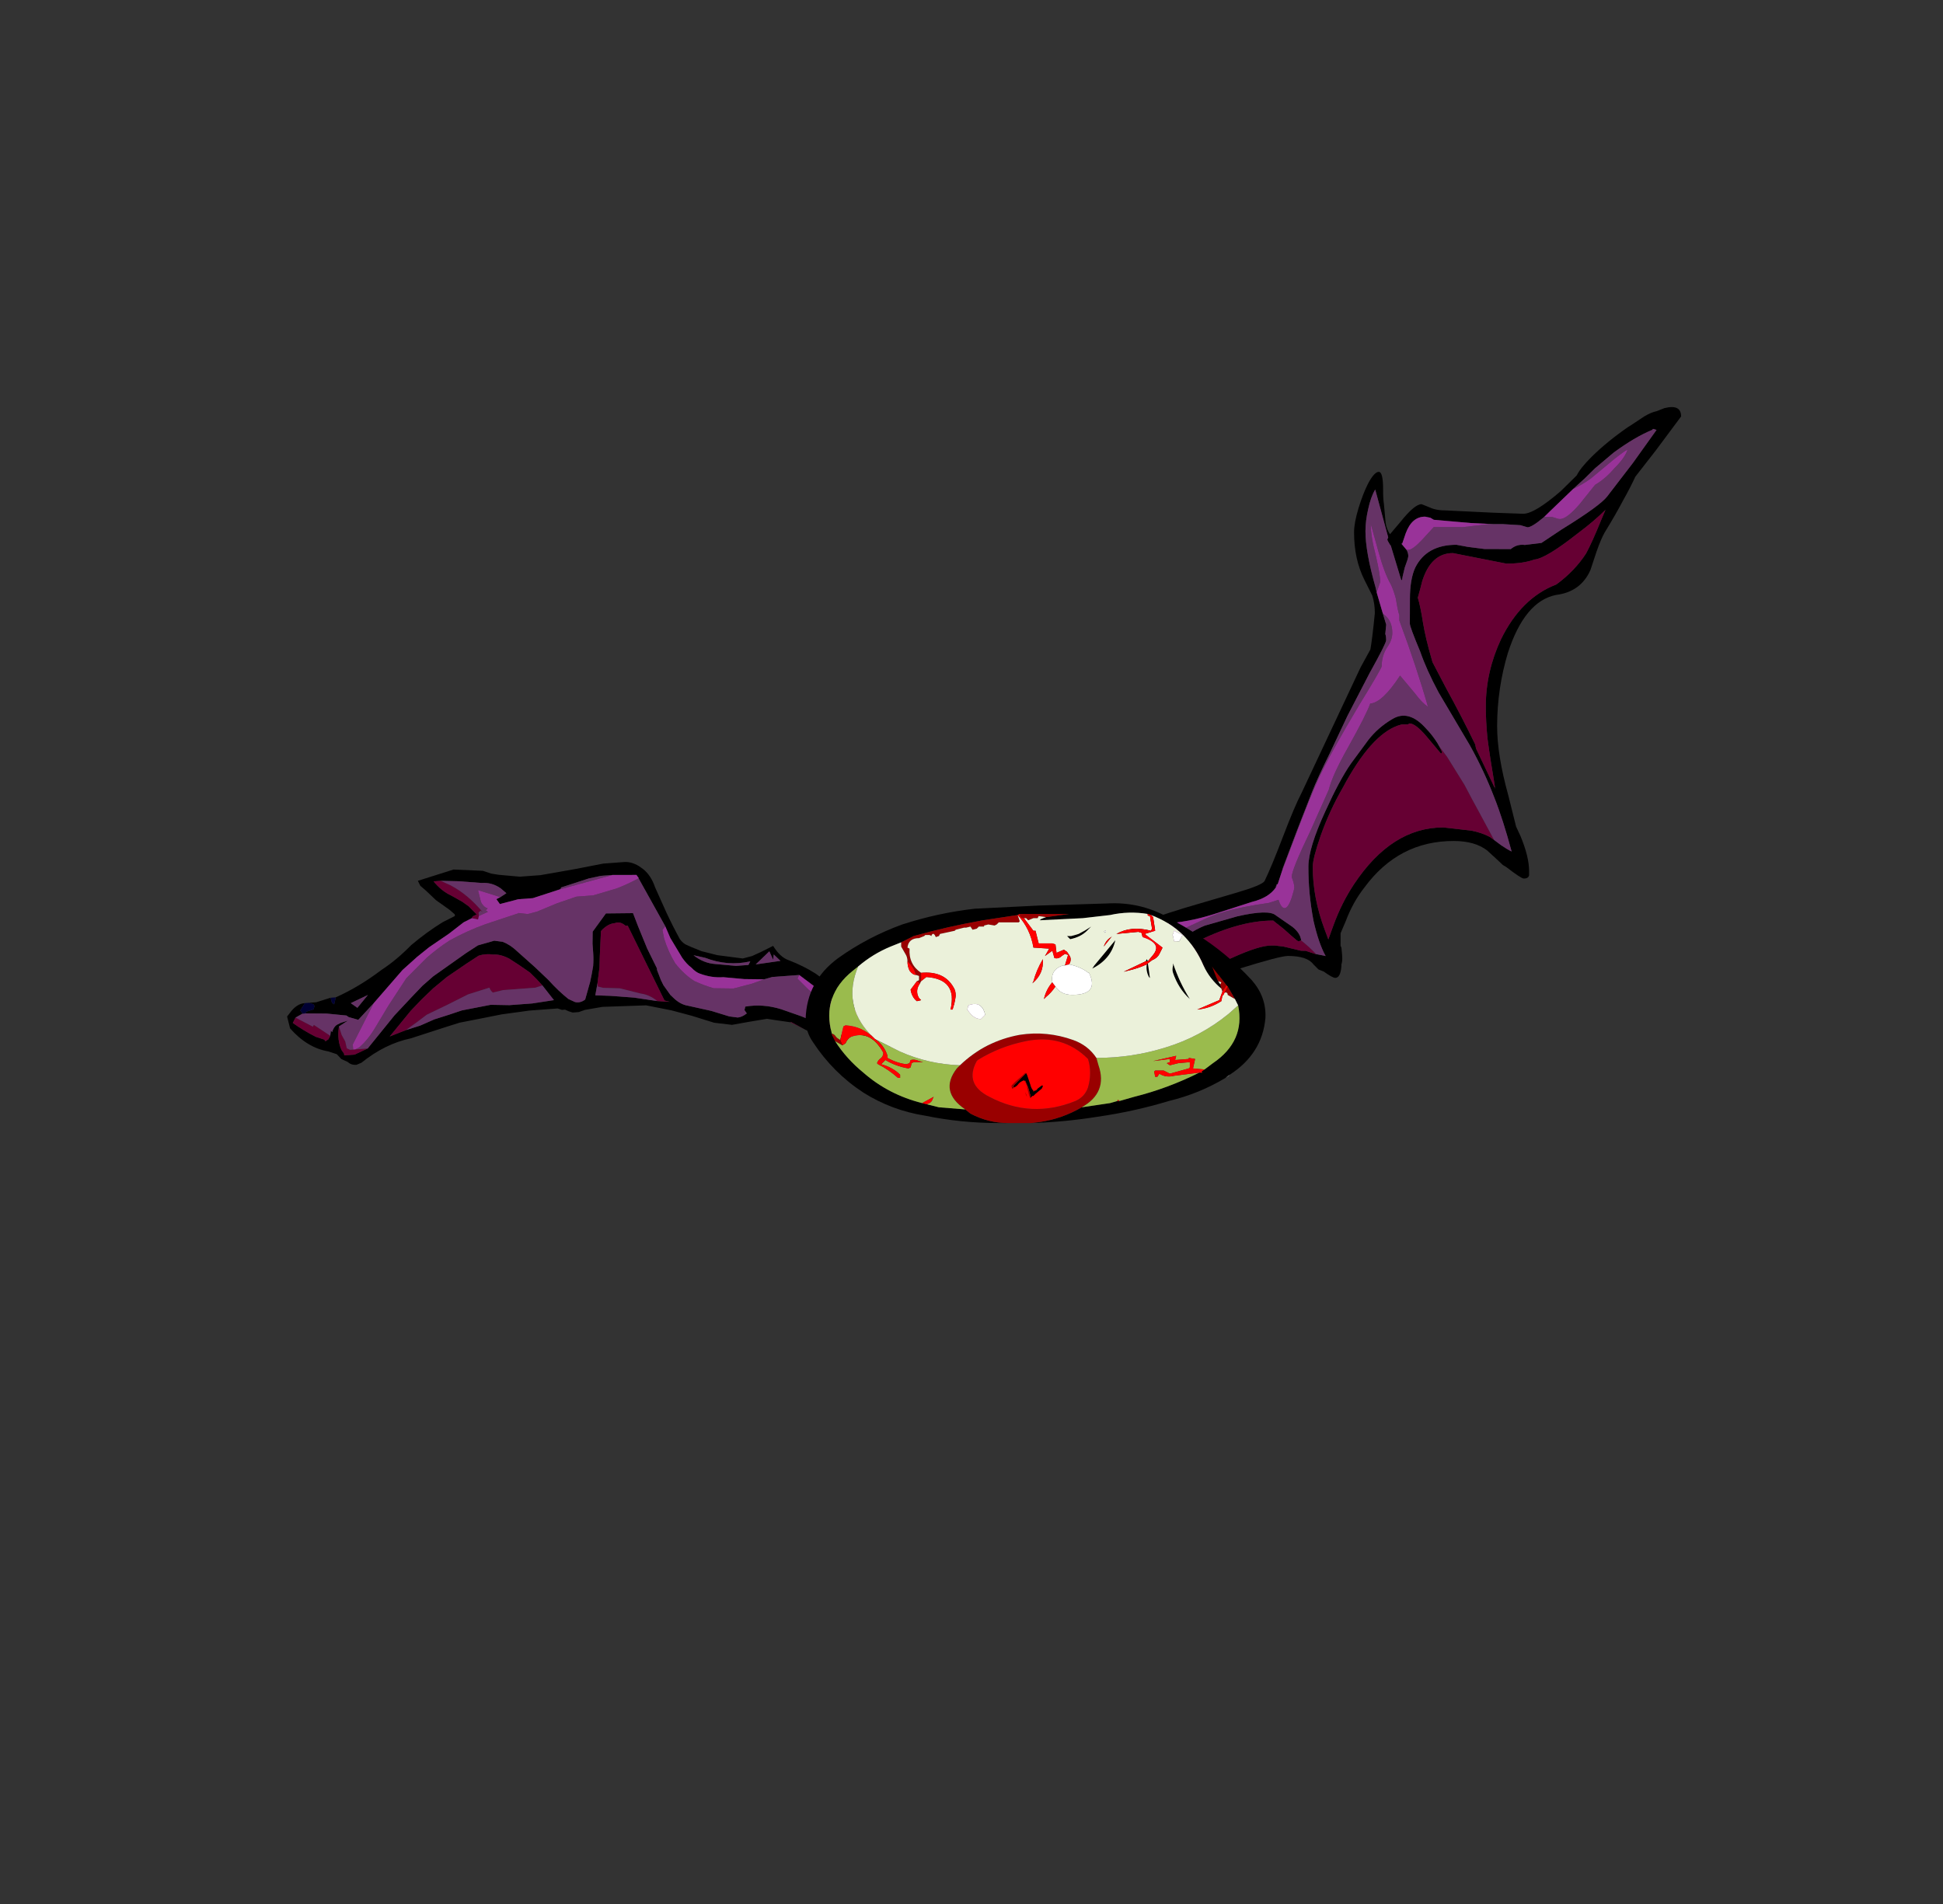 <?xml version="1.0" encoding="UTF-8" standalone="no"?>
<svg xmlns:ffdec="https://www.free-decompiler.com/flash" xmlns:xlink="http://www.w3.org/1999/xlink" ffdec:objectType="frame" height="640.05px" width="653.0px" xmlns="http://www.w3.org/2000/svg">
  <rect width="100%" height="100%" fill="#333333" stroke="none"/>
  <g transform="matrix(1.0, 0.0, 0.0, 1.0, 345.2, 387.6)">
    <use ffdec:characterId="10" height="194.25" transform="matrix(-0.841, -0.002, -0.003, 0.998, 219.793, -250.771)" width="229.25" xlink:href="#sprite0"/>
    <use ffdec:characterId="49" height="44.8" transform="matrix(0.996, -0.074, 0.122, 1.648, -252.041, -90.945)" width="236.6" xlink:href="#sprite1"/>
    <use ffdec:characterId="46" height="73.15" transform="matrix(1.008, 0.0, 0.0, 1.009, -74.444, -83.944)" width="153.3" xlink:href="#sprite2"/>
    <use ffdec:characterId="50" height="1.2" transform="matrix(7.0, 0.0, 0.0, 7.0, -5.25, -26.95)" width="1.5" xlink:href="#shape3"/>
  </g>
  <defs>
    <g id="sprite0" transform="matrix(1.0, 0.0, 0.0, 1.0, 117.95, 100.45)">
      <use ffdec:characterId="9" height="27.75" transform="matrix(7.0, 0.0, 0.0, 7.0, -117.95, -100.45)" width="32.75" xlink:href="#shape0"/>
    </g>
    <g id="shape0" transform="matrix(1.0, 0.0, 0.0, 1.0, 16.85, 14.35)">
      <path d="M1.0 -10.65 Q1.3 -10.15 1.55 -9.45 1.8 -8.75 1.8 -8.3 1.8 -7.0 1.2 -6.0 L0.75 -5.25 Q0.6 -4.85 0.6 -4.4 0.75 -3.1 0.85 -2.65 L1.4 -1.8 4.75 4.25 Q5.15 4.9 5.8 6.35 6.45 7.8 6.85 8.5 7.0 8.7 8.4 9.05 L11.4 9.8 Q15.25 10.8 15.6 11.35 15.9 11.1 15.9 11.45 15.9 11.9 15.6 12.4 15.25 13.1 14.5 13.1 L13.8 13.05 13.1 12.95 Q12.4 12.95 11.65 13.2 L10.75 13.4 8.4 12.75 Q5.95 12.1 5.5 12.1 4.4 12.1 4.05 12.5 L3.75 12.75 3.45 12.85 Q2.95 13.15 2.8 13.15 2.5 13.15 2.45 12.6 L2.45 12.5 Q2.4 12.4 2.4 12.2 2.4 12.1 2.45 11.7 L2.5 11.6 2.5 11.0 2.2 10.4 Q1.8 9.5 1.15 8.8 -0.8 6.55 -3.95 6.55 -5.15 6.55 -5.85 7.0 L-6.5 7.5 -6.75 7.7 -6.95 7.8 Q-7.8 8.35 -7.95 8.35 -8.2 8.35 -8.25 8.2 L-8.25 8.0 Q-8.25 7.3 -7.75 6.3 L-7.5 5.85 -7.05 4.35 Q-6.4 2.4 -6.4 1.0 -6.4 -0.8 -7.0 -2.5 -7.95 -5.0 -9.75 -5.3 -11.15 -5.45 -11.7 -6.5 L-12.05 -7.4 Q-12.3 -8.0 -12.5 -8.3 -13.15 -9.2 -13.55 -9.85 -13.95 -10.45 -14.25 -11.0 L-15.4 -12.25 -16.85 -13.9 Q-16.85 -14.5 -15.9 -14.3 L-15.45 -14.15 Q-15.15 -14.1 -14.75 -13.9 L-13.95 -13.45 -13.85 -13.4 Q-12.65 -12.7 -11.75 -11.95 -11.1 -11.4 -10.9 -11.05 L-10.0 -10.3 Q-8.5 -9.2 -7.85 -9.2 L-6.1 -9.25 -3.5 -9.35 Q-2.85 -9.35 -2.5 -9.5 L-2.05 -9.65 Q-1.65 -9.65 -0.85 -8.8 L-0.25 -8.2 Q-0.05 -8.45 0.0 -8.75 L0.1 -9.65 Q0.15 -9.9 0.15 -10.35 0.15 -11.2 0.4 -11.2 0.65 -11.2 1.0 -10.65 M0.5 -5.4 L0.55 -5.6 Q1.15 -7.35 1.15 -8.35 1.15 -8.85 1.0 -9.4 0.85 -10.0 0.6 -10.35 L-0.15 -8.05 -0.1 -7.95 Q-0.1 -7.9 -0.25 -7.7 L-0.3 -7.65 -0.9 -6.0 -0.95 -6.0 Q-0.95 -6.1 -1.1 -6.6 -1.3 -7.05 -1.3 -7.15 -1.3 -7.3 -1.2 -7.45 L-0.9 -7.75 -0.95 -7.75 -1.15 -8.25 Q-1.5 -9.05 -2.25 -9.05 L-2.55 -9.0 -2.75 -8.9 -4.85 -8.75 -6.15 -8.7 -6.7 -8.7 -7.7 -8.65 -8.1 -8.55 Q-8.35 -8.55 -9.05 -9.05 L-9.35 -9.3 -10.7 -10.4 -11.35 -10.9 -11.95 -11.4 -13.0 -12.15 Q-14.2 -12.9 -15.2 -13.25 L-15.25 -13.3 -15.45 -13.25 -14.1 -11.65 -12.65 -10.05 Q-12.25 -9.6 -10.05 -8.45 L-8.9 -7.8 -7.95 -7.7 Q-7.5 -7.75 -7.15 -7.5 L-5.65 -7.5 -4.7 -7.6 -4.05 -7.7 Q-2.35 -7.7 -1.7 -6.6 -1.4 -6.05 -1.4 -5.1 L-1.4 -4.85 Q-1.4 -4.45 -1.4 -3.9 -1.4 -3.75 -2.0 -2.55 -2.35 -1.7 -3.05 -0.6 -3.65 0.25 -4.85 1.95 -5.65 3.15 -6.25 4.45 -6.75 5.5 -7.25 7.05 -7.0 6.95 -6.65 6.75 L-6.25 6.5 -6.0 6.35 Q-5.55 6.15 -4.95 6.05 L-3.35 5.9 Q-0.4 5.9 1.75 8.65 2.45 9.55 2.9 10.6 L3.2 11.3 3.4 10.85 Q4.1 9.3 4.1 7.8 4.1 7.4 3.65 6.3 3.15 5.1 2.4 4.0 0.8 1.45 -0.75 1.0 L-0.95 0.95 -1.3 0.95 -1.4 0.9 Q-1.75 0.9 -2.4 1.55 L-3.15 2.3 Q-3.25 2.4 -3.25 2.25 L-3.1 2.0 -3.0 1.85 Q-2.7 1.45 -2.35 1.15 -1.35 0.2 -0.4 0.7 0.4 1.1 0.95 1.7 L1.95 2.85 Q2.6 3.65 3.4 5.15 4.35 6.9 4.35 7.8 4.35 9.1 4.05 10.4 3.75 11.5 3.35 12.1 L3.95 12.0 4.5 11.85 4.75 11.85 5.75 11.65 6.25 11.6 6.45 11.6 Q7.15 11.6 8.7 12.2 10.2 12.75 10.6 12.75 10.95 12.75 11.5 12.55 12.0 12.4 13.05 12.4 L12.9 12.35 Q12.4 12.15 11.0 11.55 8.4 10.4 6.35 10.4 L5.75 10.8 5.35 11.1 5.0 11.35 4.9 11.4 4.75 11.35 Q4.8 11.0 5.25 10.7 L6.2 10.15 Q6.6 9.85 8.4 10.2 L10.25 10.65 Q10.7 10.8 11.35 11.15 11.95 11.5 12.45 11.65 13.0 11.85 14.2 11.85 14.65 11.85 15.0 12.0 L15.2 11.75 15.3 11.65 Q15.05 11.6 14.25 11.35 13.05 10.9 12.55 10.55 11.25 10.5 9.75 10.1 L7.55 9.5 Q6.6 9.3 6.2 8.8 L6.2 8.75 6.15 8.65 6.1 8.65 Q6.0 8.4 5.85 8.0 L5.8 7.85 5.0 6.05 4.15 4.2 Q3.85 3.55 3.15 2.35 L2.15 0.55 0.9 -1.5 Q-0.05 -2.95 -0.05 -3.1 -0.05 -3.3 0.0 -3.4 L-0.05 -3.85 0.15 -4.4 0.5 -5.4 M-12.3 -8.9 Q-11.8 -7.85 -11.45 -7.3 -10.8 -6.45 -9.75 -5.8 -7.75 -5.15 -6.6 -3.15 -5.75 -1.6 -5.75 0.05 -5.75 0.75 -5.85 1.6 -6.0 2.55 -6.25 3.75 L-6.3 4.05 -6.3 4.0 -6.25 3.95 -5.2 2.1 -5.15 1.9 Q-4.4 0.6 -3.45 -0.85 L-2.7 -2.05 -2.65 -2.2 Q-2.3 -3.2 -2.15 -3.95 -2.0 -4.75 -1.85 -5.15 -2.0 -5.6 -2.1 -5.95 -2.6 -7.3 -3.85 -7.3 L-6.9 -6.8 Q-7.85 -6.8 -8.5 -7.0 -9.15 -7.05 -10.95 -8.25 -11.9 -8.85 -12.55 -9.4 L-12.3 -8.9" fill="#000000" fill-rule="evenodd" stroke="none"/>
      <path d="M-6.25 6.5 L-5.35 5.1 Q-5.05 4.65 -4.55 3.85 L-3.55 2.5 -3.1 2.0 -3.25 2.25 Q-3.25 2.4 -3.15 2.3 L-2.4 1.55 Q-1.75 0.9 -1.4 0.9 L-1.3 0.95 -0.95 0.95 -0.75 1.0 Q0.8 1.45 2.4 4.0 3.15 5.1 3.65 6.3 4.1 7.4 4.1 7.8 4.1 9.3 3.4 10.85 L3.2 11.3 2.9 10.6 Q2.45 9.55 1.75 8.65 -0.4 5.9 -3.35 5.9 L-4.95 6.05 Q-5.55 6.15 -6.0 6.35 L-6.25 6.5 M3.95 12.0 L3.9 12.0 Q4.3 11.65 4.75 11.35 L4.9 11.4 5.0 11.35 5.35 11.1 5.75 10.8 6.35 10.4 Q8.4 10.4 11.0 11.55 12.4 12.15 12.9 12.35 L13.05 12.4 Q12.0 12.4 11.5 12.55 10.95 12.75 10.6 12.75 10.2 12.75 8.7 12.2 7.15 11.6 6.45 11.6 L6.25 11.6 5.75 11.65 4.75 11.85 4.5 11.85 3.95 12.0 M-12.3 -8.9 L-12.55 -9.4 Q-11.9 -8.85 -10.95 -8.25 -9.15 -7.05 -8.5 -7.0 -7.85 -6.8 -6.9 -6.8 L-3.85 -7.3 Q-2.6 -7.3 -2.1 -5.95 -2.0 -5.6 -1.85 -5.15 -2.0 -4.75 -2.15 -3.95 -2.3 -3.2 -2.65 -2.2 L-2.7 -2.05 -3.45 -0.85 Q-4.4 0.6 -5.15 1.9 L-5.2 2.1 -6.25 3.95 -6.3 4.0 -6.3 4.05 -6.25 3.75 Q-6.0 2.55 -5.85 1.6 -5.75 0.75 -5.75 0.05 -5.75 -1.6 -6.6 -3.15 -7.75 -5.15 -9.75 -5.8 -10.8 -6.45 -11.45 -7.3 -11.8 -7.85 -12.3 -8.9" fill="#660033" fill-rule="evenodd" stroke="none"/>
      <path d="M-1.2 -7.45 Q-1.3 -7.3 -1.3 -7.15 -1.3 -7.05 -1.1 -6.6 -0.95 -6.1 -0.95 -6.0 L-0.9 -6.0 -0.3 -7.65 -0.25 -7.7 Q-0.1 -7.9 -0.1 -7.95 L-0.15 -8.05 0.6 -10.35 Q0.85 -10.0 1.0 -9.4 1.15 -8.85 1.15 -8.35 1.15 -7.35 0.55 -5.6 L0.5 -5.4 0.3 -5.9 Q0.3 -6.25 0.55 -7.15 0.85 -8.1 0.85 -8.7 L0.4 -7.35 Q0.05 -6.3 -0.3 -5.8 -0.45 -5.55 -0.6 -5.1 -0.7 -4.55 -0.8 -4.3 L-0.8 -4.05 Q-1.8 -1.8 -2.45 0.1 -2.1 -0.1 -1.7 -0.55 L-0.85 -1.4 Q0.15 -0.1 0.85 -0.05 1.05 0.45 2.1 2.05 3.0 3.4 3.2 4.1 L4.25 6.1 Q5.3 7.95 5.3 8.3 L5.2 8.55 Q5.15 8.7 5.15 8.8 5.15 8.9 5.3 9.3 5.5 9.8 5.7 9.8 5.9 9.8 6.05 9.4 L6.6 9.55 Q8.25 9.75 9.2 10.0 9.7 10.1 10.55 10.45 11.45 10.8 11.7 10.9 L13.55 11.4 15.2 11.75 15.0 12.0 Q14.65 11.85 14.2 11.85 13.0 11.85 12.45 11.65 11.95 11.5 11.35 11.15 10.7 10.8 10.25 10.65 L8.4 10.2 Q6.6 9.85 6.2 10.15 L5.25 10.7 Q4.8 11.0 4.75 11.35 4.3 11.65 3.9 12.0 L3.95 12.0 3.35 12.1 Q3.75 11.5 4.05 10.4 4.35 9.1 4.35 7.8 4.35 6.9 3.4 5.15 2.6 3.65 1.95 2.85 L0.95 1.7 Q0.4 1.1 -0.4 0.7 -1.35 0.2 -2.35 1.15 -2.7 1.45 -3.0 1.85 L-3.1 2.0 -3.55 2.5 -4.55 3.85 Q-5.05 4.65 -5.35 5.1 L-6.25 6.5 -6.65 6.75 Q-7.0 6.95 -7.25 7.05 -6.75 5.5 -6.25 4.45 -5.65 3.15 -4.85 1.95 -3.65 0.25 -3.05 -0.6 -2.35 -1.7 -2.0 -2.55 -1.4 -3.75 -1.4 -3.9 -1.4 -4.45 -1.4 -4.85 L-1.4 -5.1 Q-1.4 -6.05 -1.7 -6.6 -2.35 -7.7 -4.05 -7.7 L-4.7 -7.6 -5.65 -7.5 -7.15 -7.5 Q-7.5 -7.75 -7.95 -7.7 L-8.9 -7.8 -10.05 -8.45 Q-12.25 -9.6 -12.65 -10.05 L-14.1 -11.65 -15.45 -13.25 -15.25 -13.3 -15.2 -13.25 Q-14.2 -12.9 -13.0 -12.15 L-11.95 -11.4 -11.35 -10.9 -10.7 -10.4 Q-11.2 -10.6 -11.7 -10.9 L-13.05 -11.85 Q-13.65 -12.25 -13.8 -12.3 -13.65 -11.9 -13.05 -11.4 -12.55 -10.9 -11.95 -10.6 L-11.1 -9.7 Q-10.35 -8.95 -9.95 -8.95 -9.85 -8.95 -9.7 -9.0 L-9.5 -9.05 -9.05 -9.05 Q-8.35 -8.55 -8.1 -8.55 L-7.7 -8.65 -6.7 -8.7 -6.15 -8.7 -5.9 -8.7 -4.4 -8.55 -2.75 -8.55 -2.1 -7.95 Q-1.55 -7.45 -1.3 -7.45 L-1.2 -7.45 M0.15 -4.4 L-0.05 -3.85 0.0 -3.4 Q-0.05 -3.3 -0.05 -3.1 -0.05 -2.95 0.9 -1.5 L2.15 0.55 3.15 2.35 Q3.85 3.55 4.15 4.2 L5.0 6.05 5.8 7.85 5.85 8.0 5.2 6.55 Q4.2 4.3 3.75 3.5 3.05 2.25 1.5 0.05 0.2 -1.75 0.2 -1.85 0.2 -2.35 -0.1 -2.75 -0.4 -3.1 -0.4 -3.45 -0.4 -4.05 0.1 -4.35 L0.15 -4.4 M6.15 8.65 L6.2 8.75 6.15 8.75 6.15 8.65" fill="#663366" fill-rule="evenodd" stroke="none"/>
      <path d="M-1.2 -7.45 L-1.3 -7.45 Q-1.55 -7.45 -2.1 -7.95 L-2.75 -8.55 -4.4 -8.55 -5.9 -8.7 -6.15 -8.7 -4.85 -8.75 -2.75 -8.9 -2.55 -9.0 -2.25 -9.05 Q-1.5 -9.05 -1.15 -8.25 L-0.95 -7.75 -0.9 -7.75 -1.2 -7.45 M-9.05 -9.05 L-9.5 -9.05 -9.7 -9.0 Q-9.85 -8.95 -9.95 -8.95 -10.35 -8.95 -11.1 -9.7 L-11.95 -10.6 Q-12.55 -10.9 -13.05 -11.4 -13.65 -11.9 -13.8 -12.3 -13.65 -12.25 -13.05 -11.85 L-11.7 -10.9 Q-11.2 -10.6 -10.7 -10.4 L-9.35 -9.3 -9.05 -9.05 M15.2 11.75 L13.55 11.4 11.7 10.9 Q11.45 10.8 10.55 10.45 9.7 10.1 9.2 10.0 8.25 9.75 6.6 9.55 L6.05 9.4 Q5.9 9.8 5.7 9.8 5.5 9.8 5.3 9.3 5.15 8.9 5.15 8.8 5.15 8.7 5.2 8.55 L5.3 8.3 Q5.3 7.95 4.25 6.1 L3.2 4.1 Q3.0 3.4 2.1 2.05 1.05 0.45 0.85 -0.05 0.15 -0.1 -0.85 -1.4 L-1.7 -0.55 Q-2.1 -0.1 -2.45 0.1 -1.8 -1.8 -0.8 -4.05 L-0.8 -4.3 Q-0.7 -4.55 -0.6 -5.1 -0.45 -5.55 -0.3 -5.8 0.05 -6.3 0.4 -7.35 L0.85 -8.7 Q0.85 -8.1 0.55 -7.15 0.3 -6.25 0.3 -5.9 L0.5 -5.4 0.15 -4.4 0.1 -4.35 Q-0.4 -4.05 -0.4 -3.45 -0.4 -3.1 -0.1 -2.75 0.2 -2.35 0.2 -1.85 0.2 -1.75 1.5 0.05 3.05 2.25 3.75 3.5 4.2 4.3 5.2 6.55 L5.85 8.0 Q6.0 8.4 6.1 8.65 L6.15 8.65 6.15 8.75 6.2 8.75 6.2 8.8 Q6.6 9.3 7.55 9.5 L9.75 10.1 Q11.25 10.5 12.55 10.55 13.05 10.9 14.25 11.35 15.05 11.6 15.3 11.65 L15.2 11.75" fill="#993399" fill-rule="evenodd" stroke="none"/>
    </g>
    <g id="sprite1" transform="matrix(1.0, 0.0, 0.0, 1.0, 116.55, 22.4)">
      <use ffdec:characterId="48" height="6.4" transform="matrix(7.0, 0.0, 0.0, 7.0, -116.55, -22.4)" width="33.8" xlink:href="#shape1"/>
    </g>
    <g id="shape1" transform="matrix(1.0, 0.0, 0.0, 1.0, 16.65, 3.2)">
      <path d="M-12.45 0.5 L-13.25 0.95 -13.7 0.85 -13.8 0.8 -14.75 0.7 -15.75 0.65 -15.7 0.6 -15.35 0.55 -15.3 0.45 -15.35 0.4 -15.55 0.35 -15.7 0.35 -15.2 0.35 -14.5 0.25 -14.45 0.4 -14.35 0.45 -14.25 0.25 Q-13.1 0.0 -11.95 -0.45 -11.2 -0.7 -10.45 -1.1 -9.65 -1.45 -8.85 -1.7 L-8.25 -1.85 -8.25 -1.9 -8.5 -2.05 -9.1 -2.35 -9.55 -2.65 -9.8 -2.8 -9.9 -2.95 -8.15 -3.2 -6.75 -3.1 -6.35 -3.0 -6.0 -2.95 -5.0 -2.85 -4.0 -2.85 -2.35 -2.95 -0.95 -3.05 0.05 -3.05 Q0.4 -3.05 0.75 -2.9 L0.95 -2.8 Q1.3 -2.6 1.45 -2.25 L1.9 -1.5 Q2.15 -1.1 2.45 -0.7 2.6 -0.55 2.8 -0.5 L2.95 -0.45 3.45 -0.3 4.2 -0.15 5.4 0.0 5.85 -0.05 6.3 -0.15 6.9 -0.3 Q7.2 0.05 7.6 0.15 8.3 0.35 8.85 0.6 9.15 0.75 9.45 0.95 L10.2 1.3 Q10.55 1.45 10.9 1.55 11.3 1.6 11.7 1.55 12.65 1.45 13.65 1.5 L14.95 1.55 15.6 1.6 15.65 1.6 16.6 1.5 Q16.8 1.55 16.95 1.7 17.1 1.85 17.1 2.0 17.15 2.3 17.05 2.65 L16.9 3.05 16.8 3.15 Q16.45 3.25 16.1 3.15 L15.0 3.05 13.95 2.95 11.75 2.85 10.65 2.85 Q10.2 2.85 9.75 2.7 L8.75 2.4 8.15 2.2 7.5 1.95 7.45 1.95 6.7 1.85 6.35 1.8 5.45 1.85 4.65 1.9 3.8 1.8 2.75 1.55 1.8 1.35 0.6 1.15 -1.5 1.1 -2.35 1.15 -2.65 1.2 -2.95 1.2 -3.15 1.15 -3.3 1.1 -3.45 1.1 -3.65 1.05 -5.0 1.05 -6.35 1.1 -7.7 1.2 -8.4 1.25 -9.1 1.35 -10.8 1.6 Q-12.05 1.7 -13.25 2.2 L-13.5 2.25 Q-13.75 2.25 -13.9 2.15 L-14.2 2.05 -14.4 1.9 -14.8 1.8 Q-15.8 1.65 -16.55 1.05 L-16.65 0.7 -16.5 0.6 Q-16.15 0.35 -15.75 0.35 L-16.0 0.55 -15.9 0.65 -16.25 0.75 -16.4 0.9 Q-15.9 1.15 -15.35 1.35 L-14.95 1.45 -14.9 1.5 -14.75 1.45 -14.65 1.35 -14.6 1.2 -14.55 1.25 Q-14.45 1.1 -14.3 1.05 L-14.1 1.0 -13.75 0.95 -14.2 1.1 Q-14.35 1.5 -14.15 1.8 L-14.05 1.9 -14.05 1.95 -13.55 1.95 -12.9 1.8 -11.5 0.9 -10.6 0.4 -10.05 0.1 -9.5 -0.15 -7.85 -0.75 -7.25 -0.95 -6.45 -1.05 -6.05 -1.0 Q-5.7 -0.9 -5.4 -0.7 L-4.6 -0.2 -4.0 0.2 Q-3.55 0.55 -3.1 0.8 L-2.8 0.9 Q-2.55 0.95 -2.3 0.85 L-2.0 0.35 Q-1.9 0.15 -1.8 -0.1 -1.75 -0.3 -1.75 -0.5 L-1.75 -0.75 -1.7 -1.1 -1.0 -1.6 0.3 -1.55 0.5 -1.15 0.85 -0.5 1.25 0.1 1.25 0.15 1.4 0.45 1.5 0.6 1.8 0.9 1.95 1.0 Q2.25 1.2 2.6 1.25 L3.7 1.45 4.55 1.65 4.95 1.7 Q5.15 1.7 5.4 1.6 L5.3 1.5 5.35 1.4 Q6.2 1.35 7.05 1.55 L8.0 1.8 9.15 2.15 9.8 2.4 10.1 2.45 10.35 2.5 10.65 2.5 10.95 2.45 11.35 2.5 12.55 2.6 13.85 2.65 14.85 2.75 16.05 2.85 16.6 2.9 16.6 2.85 16.65 2.8 Q16.85 2.6 16.85 2.3 16.85 2.05 16.6 1.9 L16.55 1.8 13.25 1.8 12.35 1.8 11.25 1.85 10.45 1.7 Q10.1 1.6 9.75 1.45 9.3 1.25 8.9 1.05 L8.05 0.6 6.75 0.6 6.35 0.65 5.4 0.6 4.4 0.5 Q3.85 0.5 3.3 0.35 3.1 0.3 2.9 0.15 2.7 0.05 2.5 -0.15 2.25 -0.45 2.0 -0.75 L1.8 -1.1 0.65 -2.6 0.6 -2.65 -0.55 -2.7 -1.1 -2.7 -1.7 -2.65 -3.05 -2.45 -3.1 -2.4 -4.45 -2.2 -5.15 -2.2 -6.05 -2.1 -6.2 -2.25 -6.0 -2.3 -5.7 -2.4 -5.95 -2.55 Q-6.35 -2.75 -6.85 -2.75 L-7.95 -2.85 -8.8 -2.9 -9.15 -2.9 -9.15 -2.9 Q-8.8 -2.6 -8.35 -2.45 -8.1 -2.35 -7.85 -2.25 L-7.55 -2.1 -7.2 -1.85 -7.4 -1.8 -7.45 -1.75 -7.85 -1.65 -8.6 -1.35 -9.6 -1.0 -10.2 -0.75 -10.95 -0.4 -12.45 0.5 M3.05 -0.2 Q3.5 0.05 4.05 0.1 L5.05 0.2 5.65 0.2 5.75 0.1 Q4.65 0.2 3.6 -0.1 L3.05 -0.2 M7.2 0.15 L6.9 -0.05 6.85 0.1 6.7 -0.15 6.0 0.2 7.2 0.15 M1.15 1.05 L1.75 1.1 1.5 1.05 0.0 -1.2 -0.1 -1.2 Q-0.35 -1.35 -0.6 -1.3 -0.95 -1.3 -1.3 -1.1 L-1.45 -0.35 -1.5 -0.05 -1.65 0.4 -1.8 0.75 -1.05 0.8 0.05 0.9 1.15 1.05 M-4.3 0.35 Q-4.55 0.15 -4.85 -0.05 -5.35 -0.3 -5.8 -0.5 -6.2 -0.65 -6.55 -0.65 -6.9 -0.7 -7.25 -0.65 L-7.85 -0.45 -8.85 -0.1 -9.55 0.2 -10.15 0.5 -10.7 0.8 -11.8 1.5 -11.0 1.35 -10.3 1.25 -9.6 1.1 -8.9 1.0 -8.25 0.9 -6.85 0.8 -5.95 0.85 -4.85 0.85 -3.8 0.8 -4.3 0.35 M-13.25 0.6 L-12.7 0.25 -13.55 0.45 -13.25 0.6" fill="#000000" fill-rule="evenodd" stroke="none"/>
      <path d="M-16.25 0.75 L-15.45 1.05 -15.4 1.0 -14.65 1.35 -14.75 1.45 -14.9 1.5 -14.95 1.45 -15.35 1.35 Q-15.9 1.15 -16.4 0.9 L-16.25 0.75 M-14.2 1.1 L-14.1 1.35 -13.95 1.55 -13.9 1.75 -13.75 1.8 -12.9 1.8 -13.55 1.95 -14.05 1.95 -14.05 1.9 -14.15 1.8 Q-14.35 1.5 -14.2 1.1 M-7.1 -1.8 L-7.15 -1.7 -7.45 -1.75 -7.4 -1.8 -7.2 -1.85 -7.55 -2.1 -7.85 -2.25 Q-8.1 -2.35 -8.35 -2.45 -8.8 -2.6 -9.15 -2.9 L-8.8 -2.9 -8.35 -2.75 Q-7.55 -2.45 -6.9 -1.9 L-7.0 -1.95 -7.1 -1.9 -7.1 -1.8 M7.45 1.95 L7.5 1.95 8.15 2.2 7.45 1.95 M-1.65 0.4 L-1.5 -0.05 -1.45 -0.35 -1.3 -1.1 Q-0.95 -1.3 -0.6 -1.3 -0.35 -1.35 -0.1 -1.2 L0.0 -1.2 1.5 1.05 1.75 1.1 1.15 1.05 Q0.8 0.85 0.4 0.8 L-0.6 0.6 -1.4 0.55 -1.65 0.5 -1.65 0.4 M-11.0 1.35 L-11.8 1.5 -10.7 0.8 -10.15 0.5 -9.55 0.2 -8.85 -0.1 -7.85 -0.45 -7.25 -0.65 Q-6.9 -0.7 -6.55 -0.65 -6.2 -0.65 -5.8 -0.5 -5.35 -0.3 -4.85 -0.05 -4.55 0.15 -4.3 0.35 L-4.65 0.4 -5.45 0.4 Q-5.85 0.4 -6.2 0.4 L-6.7 0.45 Q-6.8 0.4 -6.85 0.3 L-7.9 0.45 -8.9 0.7 -9.95 0.95 Q-10.45 1.15 -11.0 1.35" fill="#660033" fill-rule="evenodd" stroke="none"/>
      <path d="M-12.45 0.5 L-13.6 1.65 -13.6 1.8 -13.5 1.8 -13.3 1.75 Q-12.85 1.55 -12.45 1.2 L-11.75 0.6 -10.8 -0.15 -9.75 -0.7 Q-9.2 -0.95 -8.6 -1.15 -7.7 -1.4 -6.8 -1.55 L-5.15 -1.8 -5.2 -1.8 -4.75 -1.75 -4.3 -1.8 -3.3 -2.0 -2.35 -2.15 -1.55 -2.15 -0.4 -2.3 Q0.15 -2.4 0.7 -2.55 L0.6 -2.65 0.65 -2.6 1.8 -1.1 1.65 -1.0 1.7 -0.75 Q1.85 -0.35 2.15 0.0 2.55 0.35 3.0 0.55 3.45 0.7 3.9 0.8 L4.85 0.85 5.75 0.75 6.35 0.65 6.75 0.6 8.05 0.6 7.95 0.7 8.45 1.05 9.25 1.5 Q9.55 1.6 9.85 1.7 L10.65 1.9 11.65 2.05 12.5 2.0 Q13.0 2.0 13.45 1.85 L13.25 1.8 16.55 1.8 16.6 1.9 Q16.85 2.05 16.85 2.3 16.85 2.6 16.65 2.8 L16.6 2.8 16.6 2.85 16.6 2.9 16.05 2.85 14.85 2.75 13.85 2.65 12.55 2.6 11.35 2.5 10.95 2.45 10.65 2.5 10.35 2.5 10.1 2.45 9.8 2.4 9.15 2.15 8.0 1.8 7.05 1.55 Q6.2 1.35 5.35 1.4 L5.3 1.5 5.4 1.6 Q5.15 1.7 4.95 1.7 L4.55 1.65 3.7 1.45 2.6 1.25 Q2.25 1.2 1.95 1.0 L1.8 0.9 1.5 0.6 1.4 0.45 1.25 0.15 1.25 0.1 0.85 -0.5 0.5 -1.15 0.3 -1.55 -1.0 -1.6 -1.7 -1.1 -1.75 -0.75 -1.75 -0.5 Q-1.75 -0.3 -1.8 -0.1 -1.9 0.15 -2.0 0.35 L-2.3 0.85 Q-2.55 0.95 -2.8 0.9 L-3.1 0.8 Q-3.55 0.55 -4.0 0.2 L-4.6 -0.2 -5.4 -0.7 Q-5.7 -0.9 -6.05 -1.0 L-6.45 -1.05 -7.25 -0.95 -7.85 -0.75 -9.5 -0.15 -10.05 0.1 -10.6 0.4 -11.5 0.9 -12.9 1.8 -13.75 1.8 -13.9 1.75 -13.95 1.55 -14.1 1.35 -14.2 1.1 -13.75 0.95 -14.1 1.0 -14.3 1.05 Q-14.45 1.1 -14.55 1.25 L-14.6 1.2 -14.65 1.35 -15.4 1.0 -15.45 1.05 -16.25 0.75 -15.9 0.65 -15.75 0.65 -14.75 0.7 -13.8 0.8 -13.7 0.85 -13.25 0.95 -12.45 0.5 M-0.55 -2.7 L-3.1 -2.4 -3.05 -2.45 -1.7 -2.65 -1.1 -2.7 -0.55 -2.7 M-6.0 -2.3 L-7.05 -2.55 -6.95 -2.2 Q-6.85 -2.05 -6.65 -2.0 L-6.75 -1.95 -6.65 -1.9 -7.1 -1.8 -7.1 -1.9 -7.0 -1.95 -6.9 -1.9 Q-7.55 -2.45 -8.35 -2.75 L-8.8 -2.9 -7.95 -2.85 -6.85 -2.75 Q-6.35 -2.75 -5.95 -2.55 L-5.7 -2.4 -6.0 -2.3 M3.05 -0.2 L3.6 -0.1 Q4.65 0.2 5.75 0.1 L5.65 0.2 5.05 0.2 4.05 0.1 Q3.5 0.05 3.05 -0.2 M7.2 0.15 L6.0 0.2 6.7 -0.15 6.85 0.1 6.9 -0.05 7.2 0.15 M1.15 1.05 L0.05 0.9 -1.05 0.8 -1.8 0.75 -1.65 0.4 -1.65 0.5 -1.4 0.55 -0.6 0.6 0.4 0.8 Q0.8 0.85 1.15 1.05 M-9.15 -2.9 L-9.15 -2.9 M-11.0 1.35 Q-10.45 1.15 -9.95 0.95 L-8.9 0.7 -7.9 0.45 -6.85 0.3 Q-6.8 0.4 -6.7 0.45 L-6.2 0.4 Q-5.85 0.4 -5.45 0.4 L-4.65 0.4 -4.3 0.35 -3.8 0.8 -4.85 0.85 -5.95 0.85 -6.85 0.8 -8.25 0.9 -8.9 1.0 -9.6 1.1 -10.3 1.25 -11.0 1.35 M-13.25 0.6 L-13.55 0.45 -12.7 0.25 -13.25 0.6" fill="#663366" fill-rule="evenodd" stroke="none"/>
      <path d="M0.6 -2.65 L0.7 -2.55 Q0.15 -2.4 -0.4 -2.3 L-1.55 -2.15 -2.35 -2.15 -3.3 -2.0 -4.3 -1.8 -4.75 -1.75 -5.2 -1.8 -5.15 -1.8 -6.8 -1.55 Q-7.7 -1.4 -8.6 -1.15 -9.2 -0.95 -9.75 -0.7 L-10.8 -0.15 -11.75 0.6 -12.45 1.2 Q-12.85 1.55 -13.3 1.75 L-13.5 1.8 -13.6 1.8 -13.6 1.65 -12.45 0.5 -10.95 -0.4 -10.2 -0.75 -9.6 -1.0 -8.6 -1.35 -7.85 -1.65 -7.45 -1.75 -7.15 -1.7 -7.1 -1.8 -6.65 -1.9 -6.75 -1.95 -6.65 -2.0 Q-6.85 -2.05 -6.95 -2.2 L-7.05 -2.55 -6.0 -2.3 -6.2 -2.25 -6.05 -2.1 -5.15 -2.2 -4.45 -2.2 -3.1 -2.4 -0.55 -2.7 0.6 -2.65 M13.25 1.8 L13.45 1.85 Q13.0 2.0 12.5 2.0 L11.65 2.05 10.65 1.9 9.85 1.7 Q9.55 1.6 9.25 1.5 L8.45 1.05 7.95 0.7 8.05 0.6 8.9 1.05 Q9.3 1.25 9.75 1.45 10.1 1.6 10.45 1.7 L11.25 1.85 12.35 1.8 13.25 1.8 M6.35 0.65 L5.75 0.75 4.85 0.85 3.9 0.8 Q3.45 0.7 3.0 0.55 2.55 0.35 2.15 0.0 1.85 -0.35 1.7 -0.75 L1.65 -1.0 1.8 -1.1 2.0 -0.75 Q2.25 -0.45 2.5 -0.15 2.7 0.05 2.9 0.15 3.1 0.3 3.3 0.35 3.85 0.5 4.4 0.5 L5.4 0.6 6.35 0.65" fill="#993399" fill-rule="evenodd" stroke="none"/>
      <path d="M-15.75 0.65 L-15.9 0.65 -16.0 0.55 -15.75 0.35 -15.7 0.35 -15.55 0.35 -15.35 0.4 -15.3 0.45 -15.35 0.55 -15.7 0.6 -15.75 0.65 M-14.25 0.25 L-14.35 0.45 -14.45 0.4 -14.5 0.25 -14.25 0.25" fill="#000033" fill-rule="evenodd" stroke="none"/>
    </g>
    <g id="sprite2" transform="matrix(1.0, 0.0, 0.0, 1.0, 76.65, 36.75)">
      <use ffdec:characterId="45" height="10.45" transform="matrix(7.0, 0.0, 0.0, 7.0, -76.65, -36.75)" width="21.9" xlink:href="#shape2"/>
    </g>
    <g id="shape2" transform="matrix(1.0, 0.0, 0.0, 1.0, 10.95, 5.25)">
      <path d="M5.5 -4.7 L5.35 -4.75 Q4.45 -4.9 3.55 -4.7 L2.25 -4.55 0.2 -4.45 0.25 -4.5 Q0.35 -4.55 0.5 -4.6 L1.6 -4.75 -0.75 -4.75 -0.85 -4.7 -2.5 -4.45 Q-4.2 -4.15 -5.8 -3.7 L-6.4 -3.4 -6.9 -3.2 Q-7.75 -2.85 -8.45 -2.25 L-8.7 -2.05 Q-10.2 -0.85 -9.7 0.95 L-9.7 1.0 -9.55 1.3 Q-9.0 2.15 -8.2 2.8 -7.0 3.85 -5.4 4.25 L-5.2 4.3 -4.6 4.45 -3.35 4.55 -3.1 4.75 Q-2.25 5.2 -1.3 5.2 L-1.75 5.2 Q-3.55 5.2 -5.25 4.85 -6.85 4.6 -8.2 3.75 -9.65 2.8 -10.6 1.35 -10.95 0.85 -10.95 0.25 -10.9 -1.55 -9.4 -2.65 -8.0 -3.65 -6.35 -4.25 -4.65 -4.8 -2.9 -5.0 L0.15 -5.15 3.4 -5.25 Q5.1 -5.35 6.55 -4.45 7.1 -4.15 7.65 -3.8 9.1 -2.9 10.3 -1.6 11.0 -0.8 10.95 0.2 10.8 1.9 9.25 2.9 L9.05 3.05 Q7.8 3.8 6.35 4.15 4.7 4.65 2.95 4.9 1.4 5.15 -0.2 5.2 L0.2 5.15 Q1.25 5.0 2.2 4.45 L3.55 4.25 3.9 4.15 4.0 4.15 4.7 3.95 Q6.3 3.55 7.8 2.8 L7.95 2.8 7.9 2.75 8.05 2.65 8.45 2.35 Q10.0 1.3 9.65 -0.4 L9.5 -0.7 9.15 -1.3 9.1 -1.35 8.4 -2.25 8.45 -2.15 Q8.55 -1.85 8.7 -1.55 L8.8 -1.4 8.85 -1.2 Q8.3 -1.65 8.0 -2.3 7.25 -4.05 5.5 -4.7 M5.35 -2.5 L5.25 -2.5 5.3 -2.6 5.35 -2.5 M5.3 -2.35 L5.35 -2.4 5.45 -1.7 5.4 -1.75 Q5.25 -2.05 5.3 -2.35 M2.05 -3.8 Q2.35 -3.95 2.65 -4.15 L2.45 -3.95 Q2.15 -3.65 1.65 -3.55 L1.5 -3.7 1.7 -3.7 Q1.9 -3.75 2.05 -3.8 M2.7 -2.15 L2.8 -2.3 3.8 -3.5 Q3.6 -2.6 2.7 -2.15 M6.55 -2.3 L6.55 -2.4 Q6.85 -1.5 7.35 -0.7 6.8 -1.2 6.55 -1.95 6.5 -2.1 6.55 -2.3" fill="#000000" fill-rule="evenodd" stroke="none"/>
      <path d="M0.5 -4.6 L0.15 -4.65 0.1 -4.55 -0.1 -4.55 -0.35 -4.45 -0.45 -4.55 -0.55 -4.55 -0.65 -4.55 -0.75 -4.65 -0.75 -4.75 1.6 -4.75 0.5 -4.6 M-0.85 -4.7 L-0.75 -4.4 -0.8 -4.35 -1.75 -4.35 -1.85 -4.25 -1.95 -4.2 -2.25 -4.25 -2.45 -4.2 -2.45 -4.15 -2.7 -4.15 -2.8 -4.05 -3.0 -4.0 -3.1 -4.15 -3.3 -4.1 -3.4 -4.1 -3.8 -4.0 -3.85 -3.95 -4.55 -3.8 -4.6 -3.7 -4.75 -3.65 -4.8 -3.75 -4.85 -3.8 -4.9 -3.8 -4.95 -3.75 -4.95 -3.7 -5.05 -3.75 -5.25 -3.75 -5.3 -3.7 -5.55 -3.6 Q-6.05 -3.6 -6.1 -3.15 L-6.0 -3.1 Q-6.05 -2.35 -5.45 -1.95 L-5.45 -1.55 -5.5 -1.45 -5.65 -1.55 -5.55 -1.6 -5.55 -1.8 -5.7 -1.85 Q-5.75 -2.05 -5.85 -2.2 -5.95 -2.35 -6.1 -2.5 -6.1 -2.7 -6.2 -2.85 L-6.4 -3.2 -6.4 -3.4 -5.8 -3.7 Q-4.2 -4.15 -2.5 -4.45 L-0.85 -4.7 M-3.6 2.45 Q-2.4 1.3 -0.75 1.0 0.55 0.8 1.8 1.25 2.5 1.5 2.9 2.1 L3.0 2.45 Q3.45 3.75 2.2 4.45 1.25 5.0 0.2 5.15 L-0.2 5.2 -1.3 5.2 Q-2.25 5.2 -3.1 4.75 L-3.35 4.55 Q-4.6 3.7 -3.75 2.6 L-3.6 2.45 M9.5 -0.7 L9.15 -0.9 9.15 -0.95 Q9.1 -1.05 9.0 -1.0 L9.15 -1.3 9.5 -0.7 M8.9 -1.05 L8.85 -1.2 8.8 -1.4 8.85 -1.5 8.7 -1.55 Q8.55 -1.85 8.45 -2.15 L8.4 -2.25 9.1 -1.35 8.9 -1.05 M-9.55 1.3 L-9.7 1.0 -9.7 0.95 Q-9.6 0.95 -9.5 1.1 L-9.45 1.15 -9.3 1.25 -9.2 1.5 -9.55 1.3 M2.5 2.15 Q1.3 0.95 -0.45 1.3 -1.7 1.55 -2.75 2.2 L-2.8 2.25 Q-3.4 3.35 -2.2 3.95 -0.2 5.0 1.9 4.15 2.35 3.95 2.5 3.5 2.7 2.8 2.5 2.15" fill="#990000" fill-rule="evenodd" stroke="none"/>
      <path d="M-8.45 -2.25 Q-9.2 -0.45 -7.9 0.95 L-7.7 1.15 Q-8.25 0.6 -9.05 0.55 L-9.15 0.6 -9.3 1.25 -9.45 1.15 -9.5 1.1 Q-9.6 0.95 -9.7 0.95 -10.2 -0.85 -8.7 -2.05 L-8.45 -2.25 M-7.65 1.2 L-6.45 1.8 Q-5.1 2.4 -3.6 2.45 L-3.75 2.6 Q-4.6 3.7 -3.35 4.55 L-4.6 4.45 -5.2 4.3 Q-4.95 4.25 -4.9 4.05 L-4.85 3.95 -5.4 4.25 Q-7.0 3.85 -8.2 2.8 -9.0 2.15 -9.55 1.3 L-9.2 1.5 -9.05 1.4 -9.0 1.3 Q-8.9 1.15 -8.8 1.1 -7.85 0.75 -7.25 1.85 -7.25 2.0 -7.35 2.1 -7.5 2.2 -7.55 2.35 L-7.5 2.4 Q-7.0 2.65 -6.55 3.05 L-6.45 3.05 -6.45 2.9 Q-6.8 2.55 -7.35 2.4 L-7.15 2.2 Q-6.65 2.5 -6.05 2.6 L-5.95 2.55 -5.9 2.35 -5.8 2.3 -5.35 2.3 -5.55 2.25 Q-5.75 2.15 -5.95 2.2 L-6.0 2.35 -6.15 2.4 Q-6.6 2.35 -7.05 2.1 L-7.05 2.0 Q-7.2 1.5 -7.65 1.2 M2.9 2.1 Q4.6 2.1 6.2 1.6 7.85 1.1 9.2 0.0 L9.65 -0.4 Q10.0 1.3 8.45 2.35 L8.05 2.65 7.5 2.6 7.6 2.15 7.3 2.1 7.3 2.15 6.65 2.2 6.7 2.0 5.6 2.25 6.4 2.15 6.4 2.3 6.25 2.35 6.4 2.45 6.8 2.35 7.35 2.3 7.35 2.55 7.3 2.6 6.4 2.85 6.1 2.7 5.7 2.7 5.65 2.75 5.7 3.0 5.8 3.0 5.9 2.85 Q6.2 3.05 6.6 2.95 L7.8 2.8 Q6.3 3.55 4.7 3.95 L4.0 4.15 Q3.9 4.05 3.9 4.15 L3.55 4.25 2.2 4.45 Q3.45 3.75 3.0 2.45 L2.9 2.1" fill="#9abb4d" fill-rule="evenodd" stroke="none"/>
      <path d="M3.3 -3.95 L3.25 -3.9 3.3 -3.9 3.3 -3.85 3.35 -3.9 3.35 -3.95 3.3 -3.95 M3.6 -3.65 Q3.35 -3.5 3.25 -3.2 L3.65 -3.7 3.6 -3.65 M5.35 -2.4 L5.55 -2.55 Q5.8 -2.65 5.9 -2.85 L6.05 -3.15 5.2 -3.8 5.7 -3.95 5.6 -4.6 5.5 -4.7 Q7.25 -4.05 8.0 -2.3 8.3 -1.65 8.85 -1.2 L8.9 -1.05 8.75 -0.65 7.7 -0.2 Q8.3 -0.25 8.85 -0.6 L8.9 -0.85 8.95 -0.9 9.0 -1.0 Q9.1 -1.05 9.15 -0.95 L9.15 -0.9 9.5 -0.7 9.65 -0.4 9.2 0.0 Q7.85 1.1 6.2 1.6 4.6 2.1 2.9 2.1 2.5 1.5 1.8 1.25 0.55 0.8 -0.75 1.0 -2.4 1.3 -3.6 2.45 -5.1 2.4 -6.45 1.8 L-7.65 1.2 -7.7 1.15 -7.9 0.95 Q-9.2 -0.45 -8.45 -2.25 -7.75 -2.85 -6.9 -3.2 L-6.4 -3.4 -6.4 -3.2 -6.2 -2.85 Q-6.1 -2.7 -6.1 -2.5 -6.1 -2.25 -6.0 -2.05 -5.85 -1.85 -5.7 -1.85 L-5.55 -1.8 -5.55 -1.6 -5.65 -1.55 -5.95 -1.15 Q-5.9 -0.8 -5.65 -0.6 L-5.45 -0.65 -5.55 -0.75 Q-5.75 -1.1 -5.5 -1.45 L-5.45 -1.55 -5.2 -1.75 Q-3.7 -1.65 -4.05 -0.2 L-3.95 -0.2 Q-3.85 -0.5 -3.8 -0.85 -3.8 -1.1 -3.9 -1.25 -4.35 -2.05 -5.45 -1.95 -6.05 -2.35 -6.0 -3.1 L-6.1 -3.15 Q-6.05 -3.6 -5.55 -3.6 L-5.3 -3.7 -5.25 -3.75 -5.05 -3.75 -4.95 -3.7 -4.95 -3.75 -4.9 -3.8 -4.85 -3.8 -4.8 -3.75 -4.75 -3.65 -4.6 -3.7 -4.55 -3.8 -3.85 -3.95 -3.8 -4.0 -3.4 -4.1 -3.3 -4.1 -3.1 -4.15 -3.0 -4.0 -2.8 -4.05 -2.7 -4.15 -2.45 -4.15 -2.45 -4.2 -2.25 -4.25 -1.95 -4.2 -1.85 -4.25 -1.75 -4.35 -0.8 -4.35 -0.75 -4.4 -0.85 -4.7 Q-0.25 -4.05 -0.1 -3.15 L0.65 -3.1 0.45 -2.75 0.8 -3.0 0.9 -2.65 Q1.1 -2.6 1.25 -2.75 L1.4 -2.85 1.55 -2.8 1.4 -2.3 1.3 -2.3 Q0.7 -2.1 0.8 -1.5 0.5 -1.15 0.4 -0.7 L0.5 -0.8 Q0.75 -1.0 0.95 -1.3 1.2 -0.9 1.75 -0.9 3.05 -0.9 2.55 -1.95 2.5 -1.95 2.45 -2.0 2.1 -2.25 1.6 -2.35 1.75 -2.6 1.6 -2.8 L1.5 -2.95 1.35 -3.05 1.0 -2.9 0.95 -3.3 0.8 -3.35 0.15 -3.35 0.0 -3.95 -0.1 -3.95 -0.55 -4.55 -0.45 -4.55 -0.35 -4.45 -0.1 -4.55 0.1 -4.55 0.15 -4.65 0.5 -4.6 Q0.35 -4.55 0.25 -4.5 L0.2 -4.45 2.25 -4.55 3.55 -4.7 Q4.45 -4.9 5.35 -4.75 5.3 -4.7 5.4 -4.65 L5.45 -4.65 5.55 -4.05 5.5 -3.95 Q4.55 -4.2 3.85 -3.8 L4.9 -3.9 5.05 -3.85 5.1 -3.65 Q6.05 -3.35 5.6 -2.8 L5.35 -2.5 5.3 -2.6 5.25 -2.5 4.2 -2.0 4.4 -2.05 Q4.85 -2.15 5.3 -2.35 5.25 -2.05 5.4 -1.75 L5.45 -1.7 5.35 -2.4 M2.05 -3.8 Q1.9 -3.75 1.7 -3.7 L1.5 -3.7 1.65 -3.55 Q2.15 -3.65 2.45 -3.95 L2.65 -4.15 Q2.35 -3.95 2.05 -3.8 M2.7 -2.15 Q3.6 -2.6 3.8 -3.5 L2.8 -2.3 2.7 -2.15 M6.55 -3.8 Q6.5 -3.75 6.55 -3.7 L6.6 -3.45 6.85 -3.45 7.0 -3.75 6.6 -3.95 6.55 -3.8 M6.55 -2.3 Q6.5 -2.1 6.55 -1.95 6.8 -1.2 7.35 -0.7 6.85 -1.5 6.55 -2.4 L6.55 -2.3 M8.8 -1.4 L8.7 -1.55 8.85 -1.5 8.8 -1.4 M-5.95 -3.25 L-5.95 -3.25 M-3.2 -0.4 L-3.25 -0.2 Q-3.15 -0.05 -3.05 0.05 -2.85 0.25 -2.6 0.25 L-2.4 0.05 Q-2.55 -0.65 -3.2 -0.4 M-0.15 -1.45 Q0.4 -1.9 0.35 -2.6 0.05 -2.1 -0.1 -1.55 L-0.15 -1.45" fill="#ebf1da" fill-rule="evenodd" stroke="none"/>
      <path d="M5.5 -4.7 L5.6 -4.6 5.7 -3.95 5.2 -3.8 6.05 -3.15 5.9 -2.85 Q5.8 -2.65 5.55 -2.55 L5.35 -2.4 5.3 -2.35 Q4.85 -2.15 4.4 -2.05 L4.2 -2.0 5.25 -2.5 5.35 -2.5 5.6 -2.8 Q6.05 -3.35 5.1 -3.65 L5.05 -3.85 4.9 -3.9 3.85 -3.8 Q4.55 -4.2 5.5 -3.95 L5.55 -4.05 5.45 -4.65 5.4 -4.65 Q5.3 -4.7 5.35 -4.75 L5.5 -4.7 M3.6 -3.65 L3.65 -3.7 3.25 -3.2 Q3.35 -3.5 3.6 -3.65 M-0.55 -4.55 L-0.1 -3.95 0.0 -3.95 0.15 -3.35 0.8 -3.35 0.95 -3.3 1.0 -2.9 1.35 -3.05 1.5 -2.95 1.6 -2.8 Q1.75 -2.6 1.6 -2.35 L1.4 -2.3 1.55 -2.8 1.4 -2.85 1.25 -2.75 Q1.1 -2.6 0.9 -2.65 L0.8 -3.0 0.45 -2.75 0.65 -3.1 -0.1 -3.15 Q-0.25 -4.05 -0.85 -4.7 L-0.75 -4.75 -0.75 -4.65 -0.65 -4.55 -0.55 -4.55 M0.95 -1.3 Q0.75 -1.0 0.5 -0.8 L0.4 -0.7 Q0.5 -1.15 0.8 -1.5 L0.95 -1.3 M-5.45 -1.95 Q-4.35 -2.05 -3.9 -1.25 -3.8 -1.1 -3.8 -0.85 -3.85 -0.5 -3.95 -0.2 L-4.05 -0.2 Q-3.7 -1.65 -5.2 -1.75 L-5.45 -1.55 -5.45 -1.95 M-5.5 -1.45 Q-5.75 -1.1 -5.55 -0.75 L-5.45 -0.65 -5.65 -0.6 Q-5.9 -0.8 -5.95 -1.15 L-5.65 -1.55 -5.5 -1.45 M-5.7 -1.85 Q-5.85 -1.85 -6.0 -2.05 -6.1 -2.25 -6.1 -2.5 -5.95 -2.35 -5.85 -2.2 -5.75 -2.05 -5.7 -1.85 M-7.7 1.15 L-7.65 1.2 Q-7.2 1.5 -7.05 2.0 L-7.05 2.1 Q-6.6 2.35 -6.15 2.4 L-6.0 2.35 -5.95 2.2 Q-5.75 2.15 -5.55 2.25 L-5.35 2.3 -5.8 2.3 -5.9 2.35 -5.95 2.55 -6.05 2.6 Q-6.65 2.5 -7.15 2.2 L-7.35 2.4 Q-6.8 2.55 -6.45 2.9 L-6.45 3.05 -6.55 3.05 Q-7.0 2.65 -7.5 2.4 L-7.55 2.35 Q-7.5 2.2 -7.35 2.1 -7.25 2.0 -7.25 1.85 -7.85 0.75 -8.8 1.1 -8.9 1.15 -9.0 1.3 L-9.05 1.4 -9.2 1.5 -9.3 1.25 -9.15 0.6 -9.05 0.55 Q-8.25 0.6 -7.7 1.15 M9.0 -1.0 L8.95 -0.9 8.9 -0.85 8.85 -0.6 Q8.3 -0.25 7.7 -0.2 L8.75 -0.65 8.9 -1.05 9.1 -1.35 9.15 -1.3 9.0 -1.0 M-5.2 4.3 L-5.4 4.25 -4.85 3.95 -4.9 4.05 Q-4.95 4.25 -5.2 4.3 M7.8 2.8 L6.6 2.95 Q6.2 3.05 5.9 2.85 L5.8 3.0 5.7 3.0 5.65 2.75 5.7 2.7 6.1 2.7 6.4 2.85 7.3 2.6 7.35 2.55 7.35 2.3 6.8 2.35 6.4 2.45 6.25 2.35 6.4 2.3 6.4 2.15 5.6 2.25 6.7 2.0 6.65 2.2 7.3 2.15 7.3 2.1 7.6 2.15 7.5 2.6 8.05 2.65 7.9 2.75 7.95 2.8 7.8 2.8 M4.0 4.15 L3.9 4.15 Q3.9 4.05 4.0 4.15 M2.5 2.15 Q2.7 2.8 2.5 3.5 2.35 3.95 1.9 4.15 -0.2 5.0 -2.2 3.95 -3.4 3.35 -2.8 2.25 L-2.75 2.2 Q-1.7 1.55 -0.45 1.3 1.3 0.95 2.5 2.15 M-0.15 -1.45 L-0.1 -1.55 Q0.05 -2.1 0.35 -2.6 0.4 -1.9 -0.15 -1.45" fill="#ff0000" fill-rule="evenodd" stroke="none"/>
      <path d="M3.3 -3.95 L3.35 -3.95 3.35 -3.9 3.3 -3.85 3.3 -3.9 3.25 -3.9 3.3 -3.95 M1.6 -2.35 Q2.1 -2.25 2.45 -2.0 2.5 -1.95 2.55 -1.95 3.05 -0.9 1.75 -0.9 1.2 -0.9 0.95 -1.3 L0.8 -1.5 Q0.7 -2.1 1.3 -2.3 L1.4 -2.3 1.6 -2.35 M6.55 -3.8 L6.6 -3.95 7.0 -3.75 6.85 -3.45 6.6 -3.45 6.55 -3.7 Q6.5 -3.75 6.55 -3.8 M9.25 2.9 L9.2 2.95 9.05 3.05 9.25 2.9 M-3.2 -0.4 Q-2.55 -0.65 -2.4 0.05 L-2.6 0.25 Q-2.85 0.25 -3.05 0.05 -3.15 -0.05 -3.25 -0.2 L-3.2 -0.4" fill="#ffffff" fill-rule="evenodd" stroke="none"/>
    </g>
    <g id="shape3" transform="matrix(1.0, 0.0, 0.0, 1.0, 0.75, 3.85)">
      <path d="M-0.05 -3.85 L0.0 -3.75 0.15 -3.3 Q0.2 -3.1 0.3 -3.0 L0.3 -2.95 0.35 -3.0 Q0.45 -3.0 0.5 -3.1 L0.7 -3.25 0.75 -3.25 0.75 -3.2 0.7 -3.1 0.4 -2.85 0.3 -2.75 0.25 -2.75 0.15 -2.65 0.15 -2.8 0.05 -3.15 -0.1 -3.5 -0.1 -3.45 -0.15 -3.5 Q-0.3 -3.45 -0.4 -3.35 -0.5 -3.2 -0.65 -3.15 L-0.7 -3.1 -0.75 -3.2 -0.7 -3.15 -0.65 -3.15 -0.65 -3.25 -0.05 -3.85 M-0.1 -2.95 L-0.05 -2.8 0.0 -2.7 -0.1 -2.95" fill="#000000" fill-rule="evenodd" stroke="none"/>
      <path d="M0.15 -2.65 L0.1 -2.75 0.0 -3.15 0.0 -3.2 -0.1 -3.45 -0.1 -3.5 0.05 -3.15 0.15 -2.8 0.15 -2.65 M-0.75 -3.2 L-0.75 -3.25 -0.55 -3.45 -0.2 -3.75 -0.1 -3.85 -0.05 -3.85 -0.65 -3.25 -0.65 -3.15 -0.7 -3.15 -0.75 -3.2" fill="#990000" fill-rule="evenodd" stroke="none"/>
    </g>
  </defs>
</svg>
